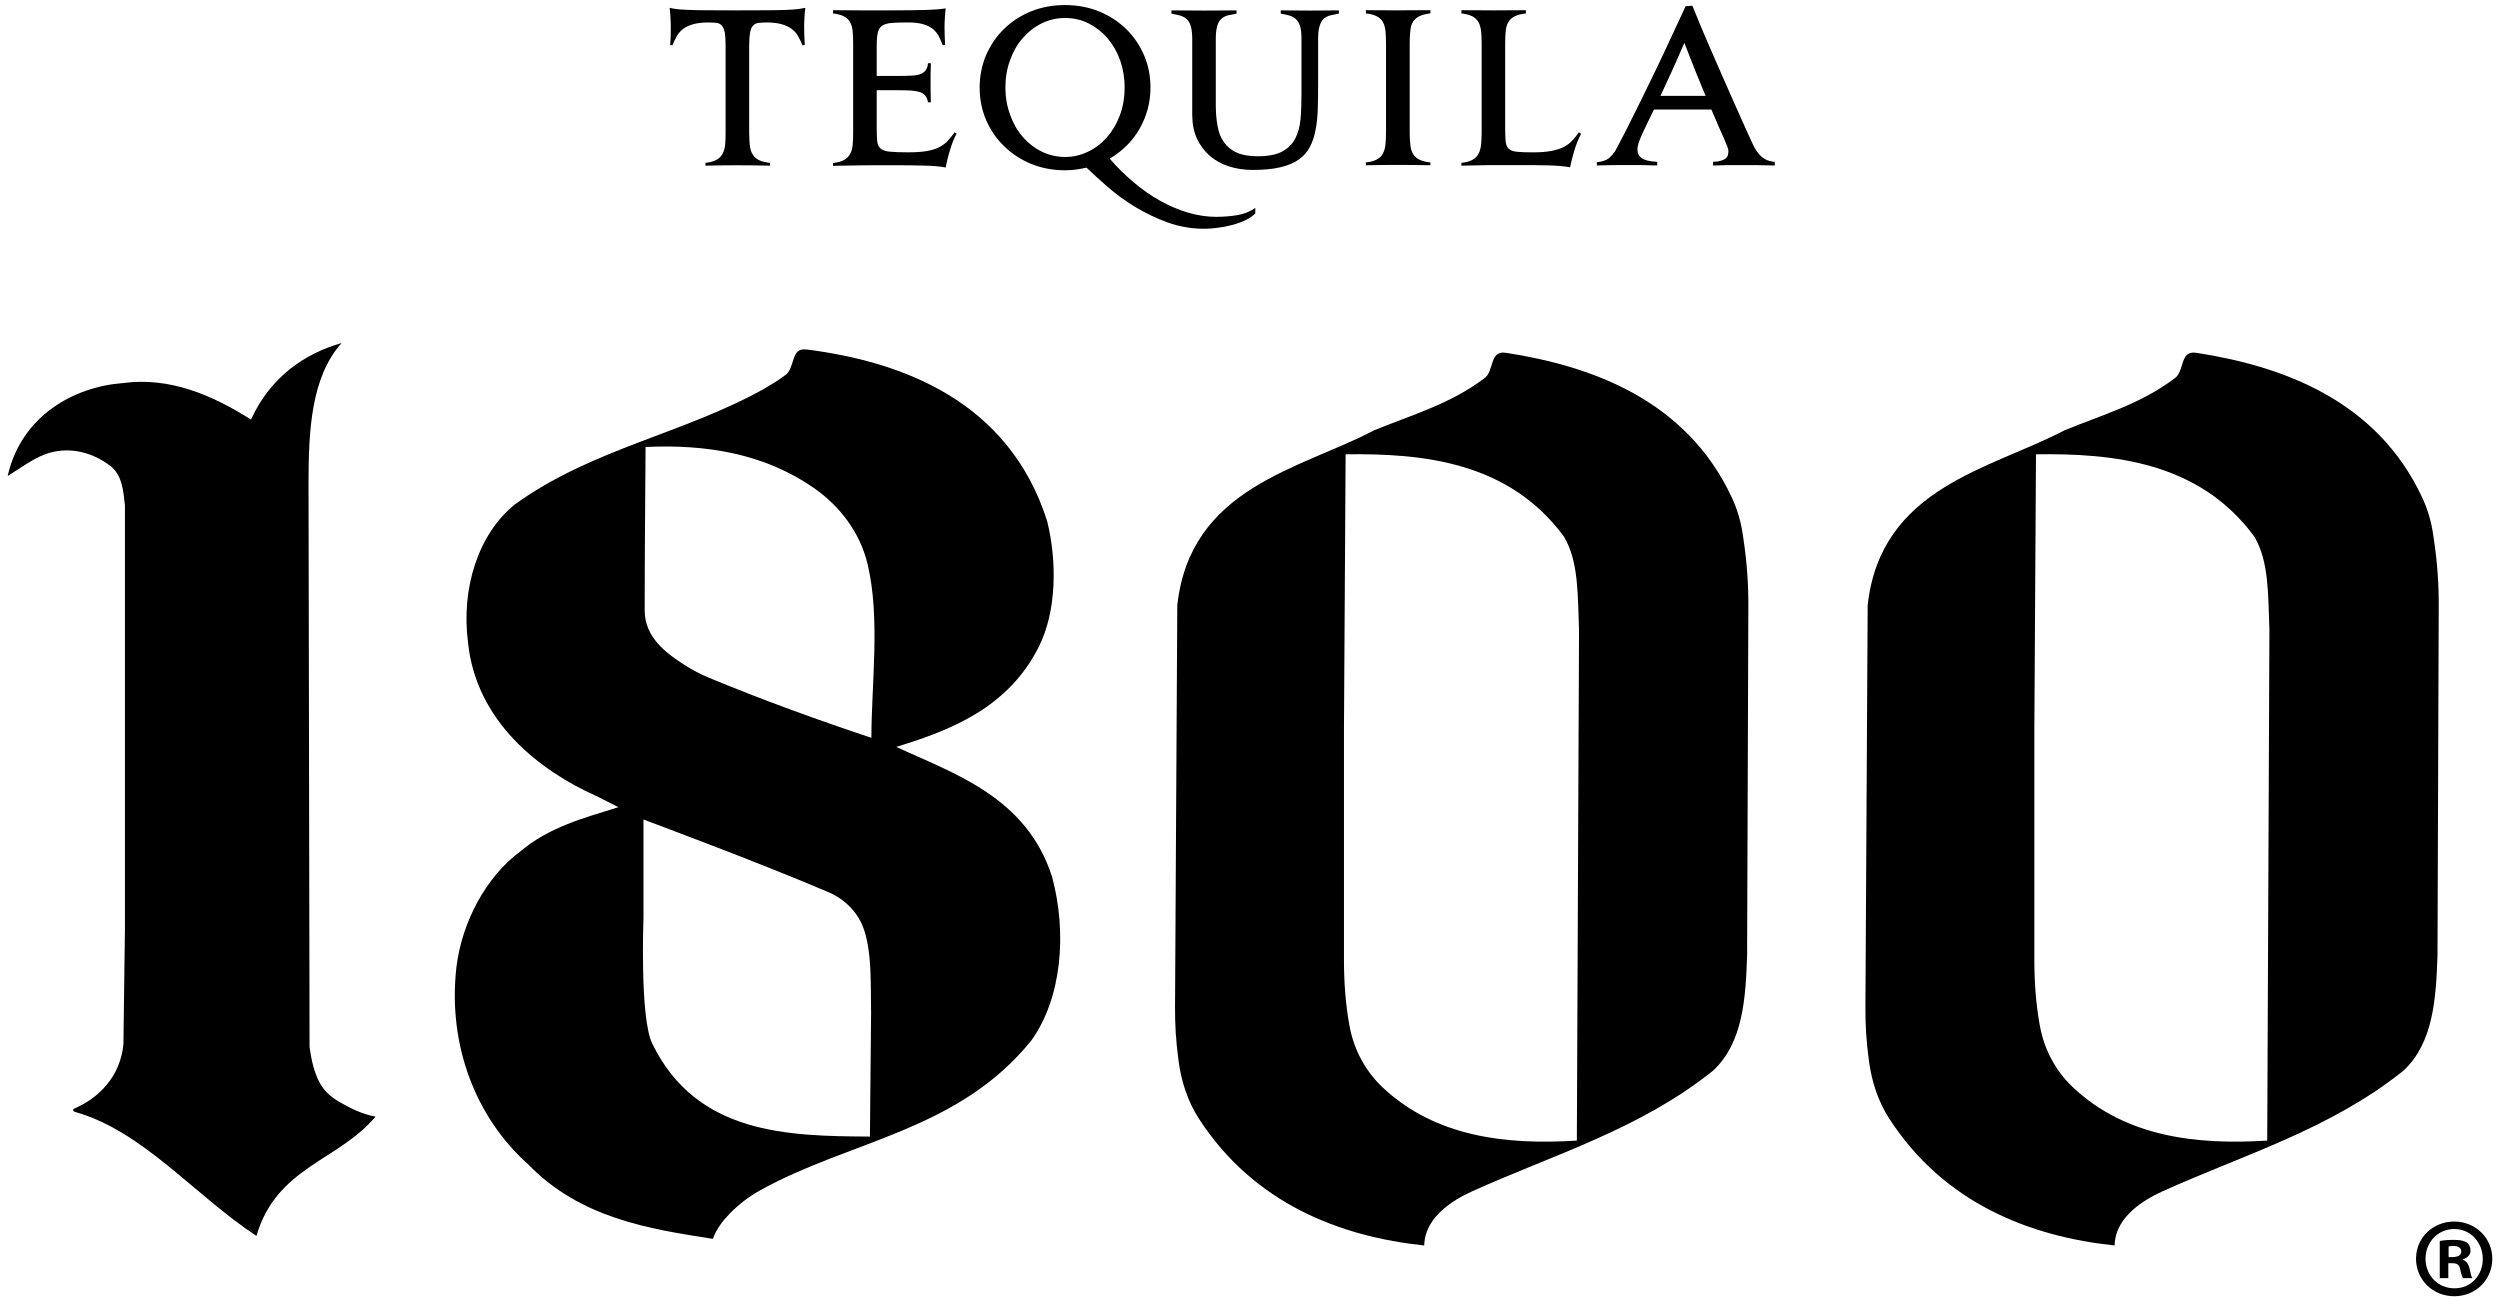 <?xml version="1.0" encoding="UTF-8"?>
<svg id="Capa_1" data-name="Capa 1" xmlns="http://www.w3.org/2000/svg" xmlns:xlink="http://www.w3.org/1999/xlink" viewBox="0 0 730 380">
  <defs>
    <style>
      .cls-1 {
        clip-path: url(#clippath);
      }

      .cls-2 {
        fill: none;
      }

      .cls-2, .cls-3 {
        stroke-width: 0px;
      }
    </style>
    <clipPath id="clippath">
      <rect class="cls-2" x="2.25" y="1.5" width="725.5" height="377"/>
    </clipPath>
  </defs>
  <g class="cls-1">
    <path class="cls-3" d="m235.15,2.28c-.69.15-1.41.28-2.17.37-.74.1-1.8.18-3.21.23-1.4.07-3.23.1-5.5.12-2.27.03-5.28.03-9.01.03s-6.69,0-8.98-.03c-2.25-.02-4.08-.05-5.49-.12-1.38-.05-2.48-.13-3.23-.23-.76-.08-1.45-.22-2.04-.37.12.77.2,1.71.25,2.78.08,1.07.1,2.05.1,2.93,0,.77-.03,1.65-.03,2.6-.09.98-.12,1.84-.16,2.57l.65.05c.4-.94.83-1.81,1.28-2.62.42-.79,1.04-1.5,1.78-2.08.74-.59,1.73-1.06,2.91-1.41,1.21-.36,2.74-.54,4.57-.54.96,0,1.71.06,2.37.12.61.09,1.13.34,1.51.78.38.44.69,1.09.88,2,.15.91.24,2.17.24,3.77v25.51c0,1.41-.05,2.64-.14,3.68-.13,1.05-.4,1.9-.82,2.62-.42.71-.98,1.26-1.77,1.66-.75.42-1.81.71-3.14.86v.82c1.45-.03,2.99-.06,4.61-.09,1.63-.01,3.19-.03,4.72-.03,1.45,0,3.05.02,4.72.03,1.73.02,3.28.06,4.79.09v-.82c-1.38-.15-2.47-.42-3.26-.83-.77-.38-1.38-.94-1.8-1.65-.46-.71-.73-1.58-.84-2.62-.11-1.05-.18-2.3-.18-3.73V13.22c0-1.57.1-2.79.26-3.68.17-.87.41-1.55.81-2,.37-.45.88-.72,1.53-.82.64-.1,1.44-.16,2.43-.16,1.83,0,3.37.18,4.57.54,1.18.36,2.17.82,2.91,1.41.74.58,1.34,1.29,1.79,2.08.46.81.87,1.68,1.28,2.62l.65-.05c-.05-.74-.09-1.59-.12-2.57-.04-.96-.06-1.84-.06-2.6,0-.87.03-1.85.1-2.93.05-1.07.15-2.02.23-2.78"/>
    <path class="cls-3" d="m276.76,41.13c-.69.7-1.49,1.33-2.46,1.83-.97.5-2.18.89-3.61,1.14-1.46.26-3.33.38-5.54.38s-3.97-.06-5.22-.18c-1.2-.11-2.17-.4-2.73-.87-.59-.47-.93-1.17-1.05-2.08-.07-.93-.15-2.22-.15-3.87v-11.13h6.13c1.41,0,2.66.04,3.7.08,1.06.07,1.96.21,2.71.44.72.24,1.3.59,1.66,1.07.38.46.65,1.12.77,1.95h.83c-.04-1.45-.07-2.59-.07-3.42v-4.39c0-.92.03-2.13.07-3.63h-.83c-.06.91-.31,1.62-.72,2.12-.39.52-.92.89-1.65,1.13-.69.23-1.59.37-2.65.4-1.11.06-2.38.07-3.82.07h-6.13v-8.96c0-1.57.12-2.79.32-3.68.18-.88.61-1.55,1.25-2.01.67-.45,1.56-.71,2.79-.82,1.18-.09,2.77-.15,4.79-.15,1.82,0,3.34.19,4.48.54,1.18.36,2.1.83,2.83,1.42.68.58,1.26,1.29,1.67,2.08.39.81.79,1.68,1.18,2.62l.66-.05c-.02-.74-.07-1.59-.12-2.57-.02-.96-.05-1.84-.05-2.6,0-.88.03-1.82.1-2.85.05-1.01.13-1.92.25-2.7-.7.12-1.53.22-2.49.3-.96.07-2.13.13-3.46.17-1.4.05-2.96.07-4.76.09-1.82.03-3.86.03-6.25.03h-7.95c-1.45,0-2.89,0-4.27-.03-1.39-.02-2.65-.02-3.73-.02v.94c1.33.15,2.37.44,3.13.83.79.38,1.38.92,1.78,1.61.43.68.69,1.55.81,2.59.12,1.05.16,2.27.16,3.68v26.15c0,1.41-.04,2.64-.16,3.68-.11,1.04-.38,1.92-.81,2.62-.4.7-.99,1.26-1.78,1.68-.76.4-1.8.69-3.13.86v.82c1.19-.06,2.58-.07,4.02-.09,1.42-.03,2.92-.04,4.43-.07,1.53-.01,3.04-.03,4.52-.03h3.98c3.9,0,7.13.03,9.66.1,2.52.05,4.64.24,6.29.56.13-.71.27-1.48.5-2.34.22-.83.43-1.69.72-2.58.26-.88.52-1.76.86-2.59.36-.84.69-1.63,1.11-2.39l-.61-.36c-.65.94-1.32,1.76-1.98,2.47"/>
    <path class="cls-3" d="m355.35,63.33c-2.85,0-5.68-.42-8.51-1.26-2.83-.84-5.56-2.02-8.23-3.53-2.69-1.51-5.23-3.31-7.69-5.4-2.45-2.08-4.77-4.35-6.89-6.82,1.82-1.06,3.46-2.32,4.94-3.79,1.48-1.45,2.7-3.06,3.73-4.83,1.02-1.76,1.81-3.66,2.4-5.71.55-2.04.84-4.18.84-6.42,0-3.38-.62-6.52-1.88-9.45-1.28-2.93-3.01-5.48-5.24-7.67-2.25-2.17-4.88-3.88-7.92-5.13-3.04-1.22-6.37-1.84-9.93-1.84s-6.89.62-9.92,1.84c-3.04,1.25-5.67,2.96-7.87,5.13-2.24,2.18-3.97,4.74-5.25,7.67-1.23,2.93-1.87,6.07-1.87,9.45s.64,6.54,1.87,9.46c1.28,2.92,3,5.45,5.25,7.64,2.21,2.19,4.84,3.9,7.87,5.17,3.03,1.24,6.36,1.88,9.92,1.88,1.09,0,2.17-.06,3.2-.2,1.05-.15,2.08-.34,3.1-.57,1.7,1.65,3.73,3.51,6.14,5.6,2.39,2.09,5.06,4.04,8,5.84,2.97,1.79,6.14,3.32,9.53,4.56,3.42,1.23,7,1.85,10.72,1.85,1.14,0,2.44-.09,3.82-.28,1.44-.17,2.82-.43,4.18-.79,1.38-.36,2.69-.82,3.91-1.38,1.2-.57,2.19-1.26,2.98-2.03v-1.6c-1.59,1.1-3.4,1.82-5.36,2.12-1.98.31-3.94.47-5.84.47m-32.16-23.18c-1.6,1.8-3.43,3.2-5.53,4.18-2.1,1.02-4.3,1.52-6.63,1.52-2.46,0-4.77-.54-6.89-1.59-2.13-1.06-3.97-2.5-5.54-4.34-1.59-1.82-2.8-3.97-3.66-6.44-.91-2.47-1.36-5.12-1.36-7.95s.45-5.47,1.36-7.93c.86-2.45,2.06-4.59,3.66-6.4,1.57-1.83,3.4-3.28,5.54-4.34,2.12-1.05,4.43-1.59,6.89-1.59s4.76.54,6.86,1.59c2.08,1.06,3.95,2.51,5.51,4.34,1.56,1.82,2.79,3.95,3.68,6.4.85,2.46,1.31,5.11,1.31,7.93,0,2.98-.46,5.72-1.41,8.22-.94,2.49-2.21,4.62-3.8,6.4"/>
    <path class="cls-3" d="m382.47,3.09c-1.5,0-2.91-.01-4.27-.03-1.33,0-2.75-.03-4.22-.03v.94c.83.16,1.66.34,2.41.53.74.21,1.39.53,1.92,1,.56.47.99,1.16,1.29,2.07.31.91.43,2.14.43,3.72v16.37c0,2.59-.08,4.98-.27,7.16-.21,2.17-.73,4.07-1.57,5.68-.87,1.62-2.14,2.86-3.84,3.77-1.71.91-4.08,1.36-7.09,1.36-2.47,0-4.51-.35-6.1-1.06-1.59-.72-2.85-1.73-3.76-3.04-.94-1.31-1.57-2.89-1.87-4.74-.35-1.85-.52-3.94-.52-6.24V11.28c0-1.62.17-2.87.44-3.76.28-.91.7-1.6,1.23-2.07.54-.47,1.18-.79,1.92-.97.75-.17,1.6-.35,2.47-.51v-.94c-1.48,0-3.02.02-4.65.03-1.58.02-3.16.03-4.64.03s-3.13-.01-4.84-.03c-1.78,0-3.38-.03-4.88-.03v.94c.84.16,1.65.34,2.41.53.75.21,1.41.53,1.94,1,.56.47.98,1.16,1.28,2.07.28.91.44,2.14.44,3.72v22.2c0,2.58.45,4.89,1.33,6.88.91,2.01,2.17,3.69,3.73,5.07,1.57,1.37,3.43,2.42,5.6,3.12,2.17.71,4.49,1.06,7.01,1.06,3.18,0,5.89-.26,8.04-.77,2.17-.5,3.97-1.26,5.4-2.27,1.42-.99,2.5-2.22,3.24-3.69.79-1.45,1.32-3.12,1.68-5.03.37-1.89.57-4.01.64-6.33.07-2.32.09-4.81.09-7.48v-12.77c0-1.62.15-2.87.46-3.76.27-.91.7-1.6,1.21-2.07.57-.47,1.19-.79,1.92-.97.75-.17,1.6-.35,2.47-.51v-.94c-1.48,0-2.89.02-4.21.03-1.35.02-2.76.03-4.24.03"/>
    <path class="cls-3" d="m408.31,3.03c-1.48,0-3.07,0-4.72-.03-1.67-.02-3.23-.02-4.75-.02v.94c1.34.15,2.4.44,3.16.83.77.38,1.36.93,1.76,1.61.4.69.67,1.55.78,2.59.12,1.05.18,2.28.18,3.68v25.99c0,1.41-.06,2.64-.18,3.68-.11,1.05-.38,1.9-.78,2.62-.41.71-.99,1.25-1.76,1.66-.76.42-1.82.71-3.16.86v.82c1.45-.03,3-.07,4.63-.08,1.61-.01,3.18-.03,4.69-.03s3.06.02,4.76.03c1.68.01,3.27.05,4.77.08v-.82c-1.38-.15-2.45-.42-3.24-.83-.79-.38-1.38-.94-1.83-1.64-.42-.71-.69-1.58-.79-2.62-.15-1.05-.2-2.29-.2-3.73V12.62c0-1.44.05-2.69.2-3.73.1-1.04.37-1.9.79-2.58.46-.65,1.04-1.19,1.83-1.57.79-.39,1.87-.67,3.24-.83v-.94c-1.5,0-3.06,0-4.69.02-1.63.03-3.19.03-4.69.03"/>
    <path class="cls-3" d="m459.04,41.11c-.65.72-1.47,1.33-2.42,1.82-.98.48-2.19.87-3.63,1.14-1.45.29-3.32.42-5.53.42-1.98,0-3.48-.06-4.57-.18-1.09-.12-1.87-.4-2.35-.87-.49-.47-.78-1.17-.88-2.08-.11-.93-.15-2.22-.15-3.87V12.63c0-1.45.06-2.69.18-3.73.12-1.05.39-1.9.83-2.58.4-.65,1.03-1.19,1.8-1.57.81-.39,1.86-.68,3.24-.83v-.94c-1.46,0-3.04,0-4.65.02-1.63.03-3.19.03-4.69.03s-3.08,0-4.74-.03c-1.68-.02-3.24-.02-4.74-.02v.94c1.32.15,2.37.44,3.15.83.75.38,1.36.92,1.76,1.61.4.68.67,1.55.81,2.58.12,1.05.18,2.28.18,3.69v26.09c0,1.42-.07,2.65-.18,3.69-.14,1.05-.4,1.9-.81,2.62-.4.71-1.01,1.27-1.76,1.67-.78.42-1.83.71-3.15.85v.82c2.44-.06,5.05-.11,7.87-.15,2.84-.01,5.48-.01,7.92-.01,3.88,0,7.11.01,9.66.08,2.52.07,4.63.25,6.28.56.27-1.41.68-3.03,1.21-4.83.55-1.8,1.19-3.46,2-4.94l-.63-.46c-.65.94-1.32,1.76-2.02,2.5"/>
    <path class="cls-3" d="m515.54,46.56c-.73-.4-1.41-.94-1.98-1.65-.6-.72-1.14-1.56-1.63-2.57-.47-.99-1.02-2.15-1.59-3.45-1.41-3.14-2.76-6.15-4.05-9.04-1.26-2.87-2.56-5.8-3.85-8.74-1.29-2.94-2.62-5.98-3.98-9.13-1.35-3.14-2.79-6.57-4.27-10.3l-1.98.12c-1.39,3.03-2.81,6.1-4.3,9.24-1.44,3.14-2.9,6.22-4.35,9.24-1.47,3.03-2.86,5.9-4.19,8.62-1.35,2.74-2.57,5.16-3.64,7.31-1.06,2.13-1.98,3.92-2.74,5.33-.72,1.41-1.21,2.31-1.45,2.71-.45.67-1.03,1.31-1.71,1.92-.72.6-1.9,1.01-3.55,1.2v.94c1.51-.05,3.09-.07,4.79-.1,1.69-.01,3.33-.01,4.96-.01h2.1c.57,0,1.14,0,1.71.01.54.03,1.14.05,1.75.06.62.02,1.41.04,2.32.04v-1.06c-1.14-.05-2.09-.18-2.85-.36-.72-.2-1.33-.45-1.75-.77-.42-.32-.75-.67-.91-1.09-.19-.41-.27-.86-.27-1.33,0-.51.08-1.06.27-1.67.15-.62.45-1.38.86-2.27.38-.9.89-1.98,1.49-3.24.61-1.26,1.34-2.77,2.21-4.53h16.77c.87,2,1.59,3.71,2.2,5.13.63,1.41,1.14,2.59,1.56,3.52.41.94.71,1.7.91,2.24.19.56.3.94.3,1.18,0,.44-.07.83-.15,1.2-.07.35-.26.65-.55.93-.32.27-.77.51-1.38.71-.57.18-1.38.31-2.4.36v1.06c.84,0,1.56-.01,2.13-.04.57-.01,1.11-.03,1.62-.06.47-.01,1.01-.01,1.55-.01h2.13c1.75,0,3.53,0,5.33.01,1.78.03,3.53.05,5.26.1v-1.06c-1.08-.09-1.95-.32-2.67-.71m-30.72-18.55c.94-2,2-4.27,3.16-6.82,1.14-2.52,2.42-5.42,3.82-8.68,1.24,3.19,2.35,6.05,3.37,8.6,1.03,2.56,2.01,4.83,2.84,6.9h-13.19Z"/>
    <path class="cls-3" d="m98.64,321.48c-2.18-1.29-4.07-3.06-5.28-5.29-1.63-3.03-2.45-6.69-2.97-10.44l-.3-164.94c.02-14.89.7-30.61,9.65-40.64-10.59,3-20.74,9.78-26.44,22.35-11.38-7.2-23.81-12.51-37.41-10.66-14.31,1.08-29.67,9.52-33.65,27.13,3.58-2.21,6.99-4.78,10.84-6.32,6.54-2.42,13.51-.87,18.97,3.27,3.63,2.56,3.98,7.49,4.43,11.63v123.57s-.44,33.81-.44,33.81c-.95,9.54-7.29,15.7-14.26,18.71,0,0-.41.15-.43.45-.02.36.43.53.43.53,19.91,5.55,35.03,24.39,53.1,36.25,5.91-20.22,23.98-21.89,34.77-34.84-3.83-.68-7.43-2.44-11.01-4.56"/>
    <path class="cls-3" d="m439.75,103.03c-5-.85-3.29,5.5-6.47,7.53-9.83,7.43-21.17,10.63-32.08,15.11-21.49,11.33-53.62,16.53-57.43,51.07l-.66,117.47c-.03,5.01.29,10.02.96,14.99l.11.83c.8,5.9,2.68,11.65,5.91,16.64,16.1,24.85,41.31,34.43,65.78,37.01.14-4.54,2.46-7.8,5.26-10.33,2.57-2.31,5.6-4.07,8.75-5.49,23.8-10.75,49.01-18.11,70.36-35.25,8.74-8.14,9.51-21.16,9.92-33.8l.36-101.89c.03-6.25-.41-12.49-1.31-18.68l-.31-2.12c-.53-3.7-1.58-7.33-3.15-10.72-13.28-28.65-41.05-38.53-66-42.38m20.7,230.03c-20.38,1.29-41.29-.92-56.82-15.63-4.95-4.69-8.27-10.91-9.52-17.61-.03-.15-.06-.3-.09-.46-1.14-6.28-1.58-12.67-1.58-19.06v-67.44l.48-80.2c22.47-.29,47.63,2.1,63.76,24.05,4.39,7.36,3.98,17.45,4.4,27.22l-.64,149.12Z"/>
    <path class="cls-3" d="m307.23,256.1c-7.5-23.54-28.91-30.27-45.52-38.01,15.8-4.82,32.72-11.37,41.68-29.35,5.11-10.26,5.33-24.67,2.37-36.6-11.19-35.12-42.34-46.51-70.12-50.08,0,0,0,.02,0,.02-4.98-.82-3.27,5.5-6.45,7.53-1.79,1.36-3.67,2.51-5.55,3.61,0,0,.01,0,.02,0-23.66,13.4-50.9,17.74-73.43,34.16-10.58,8.62-15.59,24.34-13.58,40.14,2.35,23.2,20.92,37.53,37.52,44.94,1.85.89,4.44,2.25,6.4,3.24-10.05,3.14-20.22,5.79-28.7,12.97-9.84,7.26-17,20.46-18.6,33.8-2.57,22.7,5.67,43.87,20.89,57.46,15.27,15.77,35.2,18.91,54,21.81,1.03-2.87,2.84-5.22,4.86-7.3,2.64-2.73,5.69-5.06,9.01-6.9,26.33-14.62,57.69-17.22,79.12-43.71,8.94-12.47,10.44-31.45,6.08-47.72m-119.33,10.24v-27.05s33.49,12.43,54.05,21.23c4.89,2.09,8.78,6.09,10.42,11.15,2.29,7.12,1.82,16.1,1.99,24.07l-.34,36.13c-23.85-.14-50.66-.55-63.58-27.2-3.68-7.57-2.53-36.94-2.53-36.94v-1.39Zm66.54-50.91c-15.57-5.18-31.67-11.01-47.24-17.46-2.57-1.06-5.02-2.33-7.35-3.83-5.38-3.46-11.6-8.06-11.6-15.89,0-16.93.16-31.32.26-47.74,17.66-.84,34.65,1.92,49.06,11.91,7.76,5.38,13.58,13.12,15.77,22.31,3.76,15.71,1.11,35.1,1.11,50.7"/>
    <path class="cls-3" d="m727.75,367.53c0,6.15-4.82,10.97-11.1,10.97s-11.17-4.82-11.17-10.97,4.96-10.84,11.17-10.84,11.1,4.83,11.1,10.84m-19.5,0c0,4.82,3.57,8.66,8.46,8.66s8.26-3.84,8.26-8.59-3.5-8.73-8.32-8.73-8.4,3.9-8.4,8.66m6.67,5.68h-2.51v-10.84c.99-.2,2.38-.33,4.16-.33,2.05,0,2.97.33,3.77.79.6.46,1.06,1.32,1.06,2.38,0,1.19-.93,2.12-2.25,2.52v.13c1.06.39,1.66,1.19,1.98,2.64.33,1.65.53,2.31.79,2.71h-2.71c-.33-.39-.53-1.39-.86-2.64-.2-1.19-.86-1.72-2.25-1.72h-1.19v4.36Zm.07-6.15h1.19c1.39,0,2.51-.46,2.51-1.58,0-.99-.73-1.66-2.31-1.66-.67,0-1.13.07-1.39.14v3.1Z"/>
    <path class="cls-3" d="m641.34,103.03c-5.01-.85-3.29,5.5-6.47,7.53-9.83,7.43-21.18,10.63-32.08,15.11-21.49,11.33-53.62,16.53-57.43,51.07l-.66,117.47c-.03,5.01.29,10.02.96,14.99l.11.83c.8,5.9,2.68,11.65,5.91,16.64,16.1,24.85,41.31,34.43,65.78,37.01.14-4.54,2.46-7.8,5.26-10.33,2.57-2.31,5.6-4.07,8.75-5.49,23.8-10.75,49.01-18.11,70.36-35.25,8.74-8.14,9.51-21.16,9.92-33.8l.36-101.89c.03-6.25-.41-12.49-1.31-18.68l-.31-2.12c-.53-3.7-1.58-7.33-3.15-10.72-13.28-28.65-41.05-38.53-66-42.38m20.7,230.03c-20.38,1.29-41.28-.92-56.82-15.63-4.95-4.69-8.27-10.91-9.52-17.61-.03-.15-.06-.3-.09-.46-1.14-6.28-1.58-12.67-1.58-19.06v-67.44l.48-80.2c22.47-.29,47.63,2.1,63.76,24.05,4.39,7.36,3.98,17.45,4.4,27.22l-.64,149.12Z"/>
  </g>
</svg>
